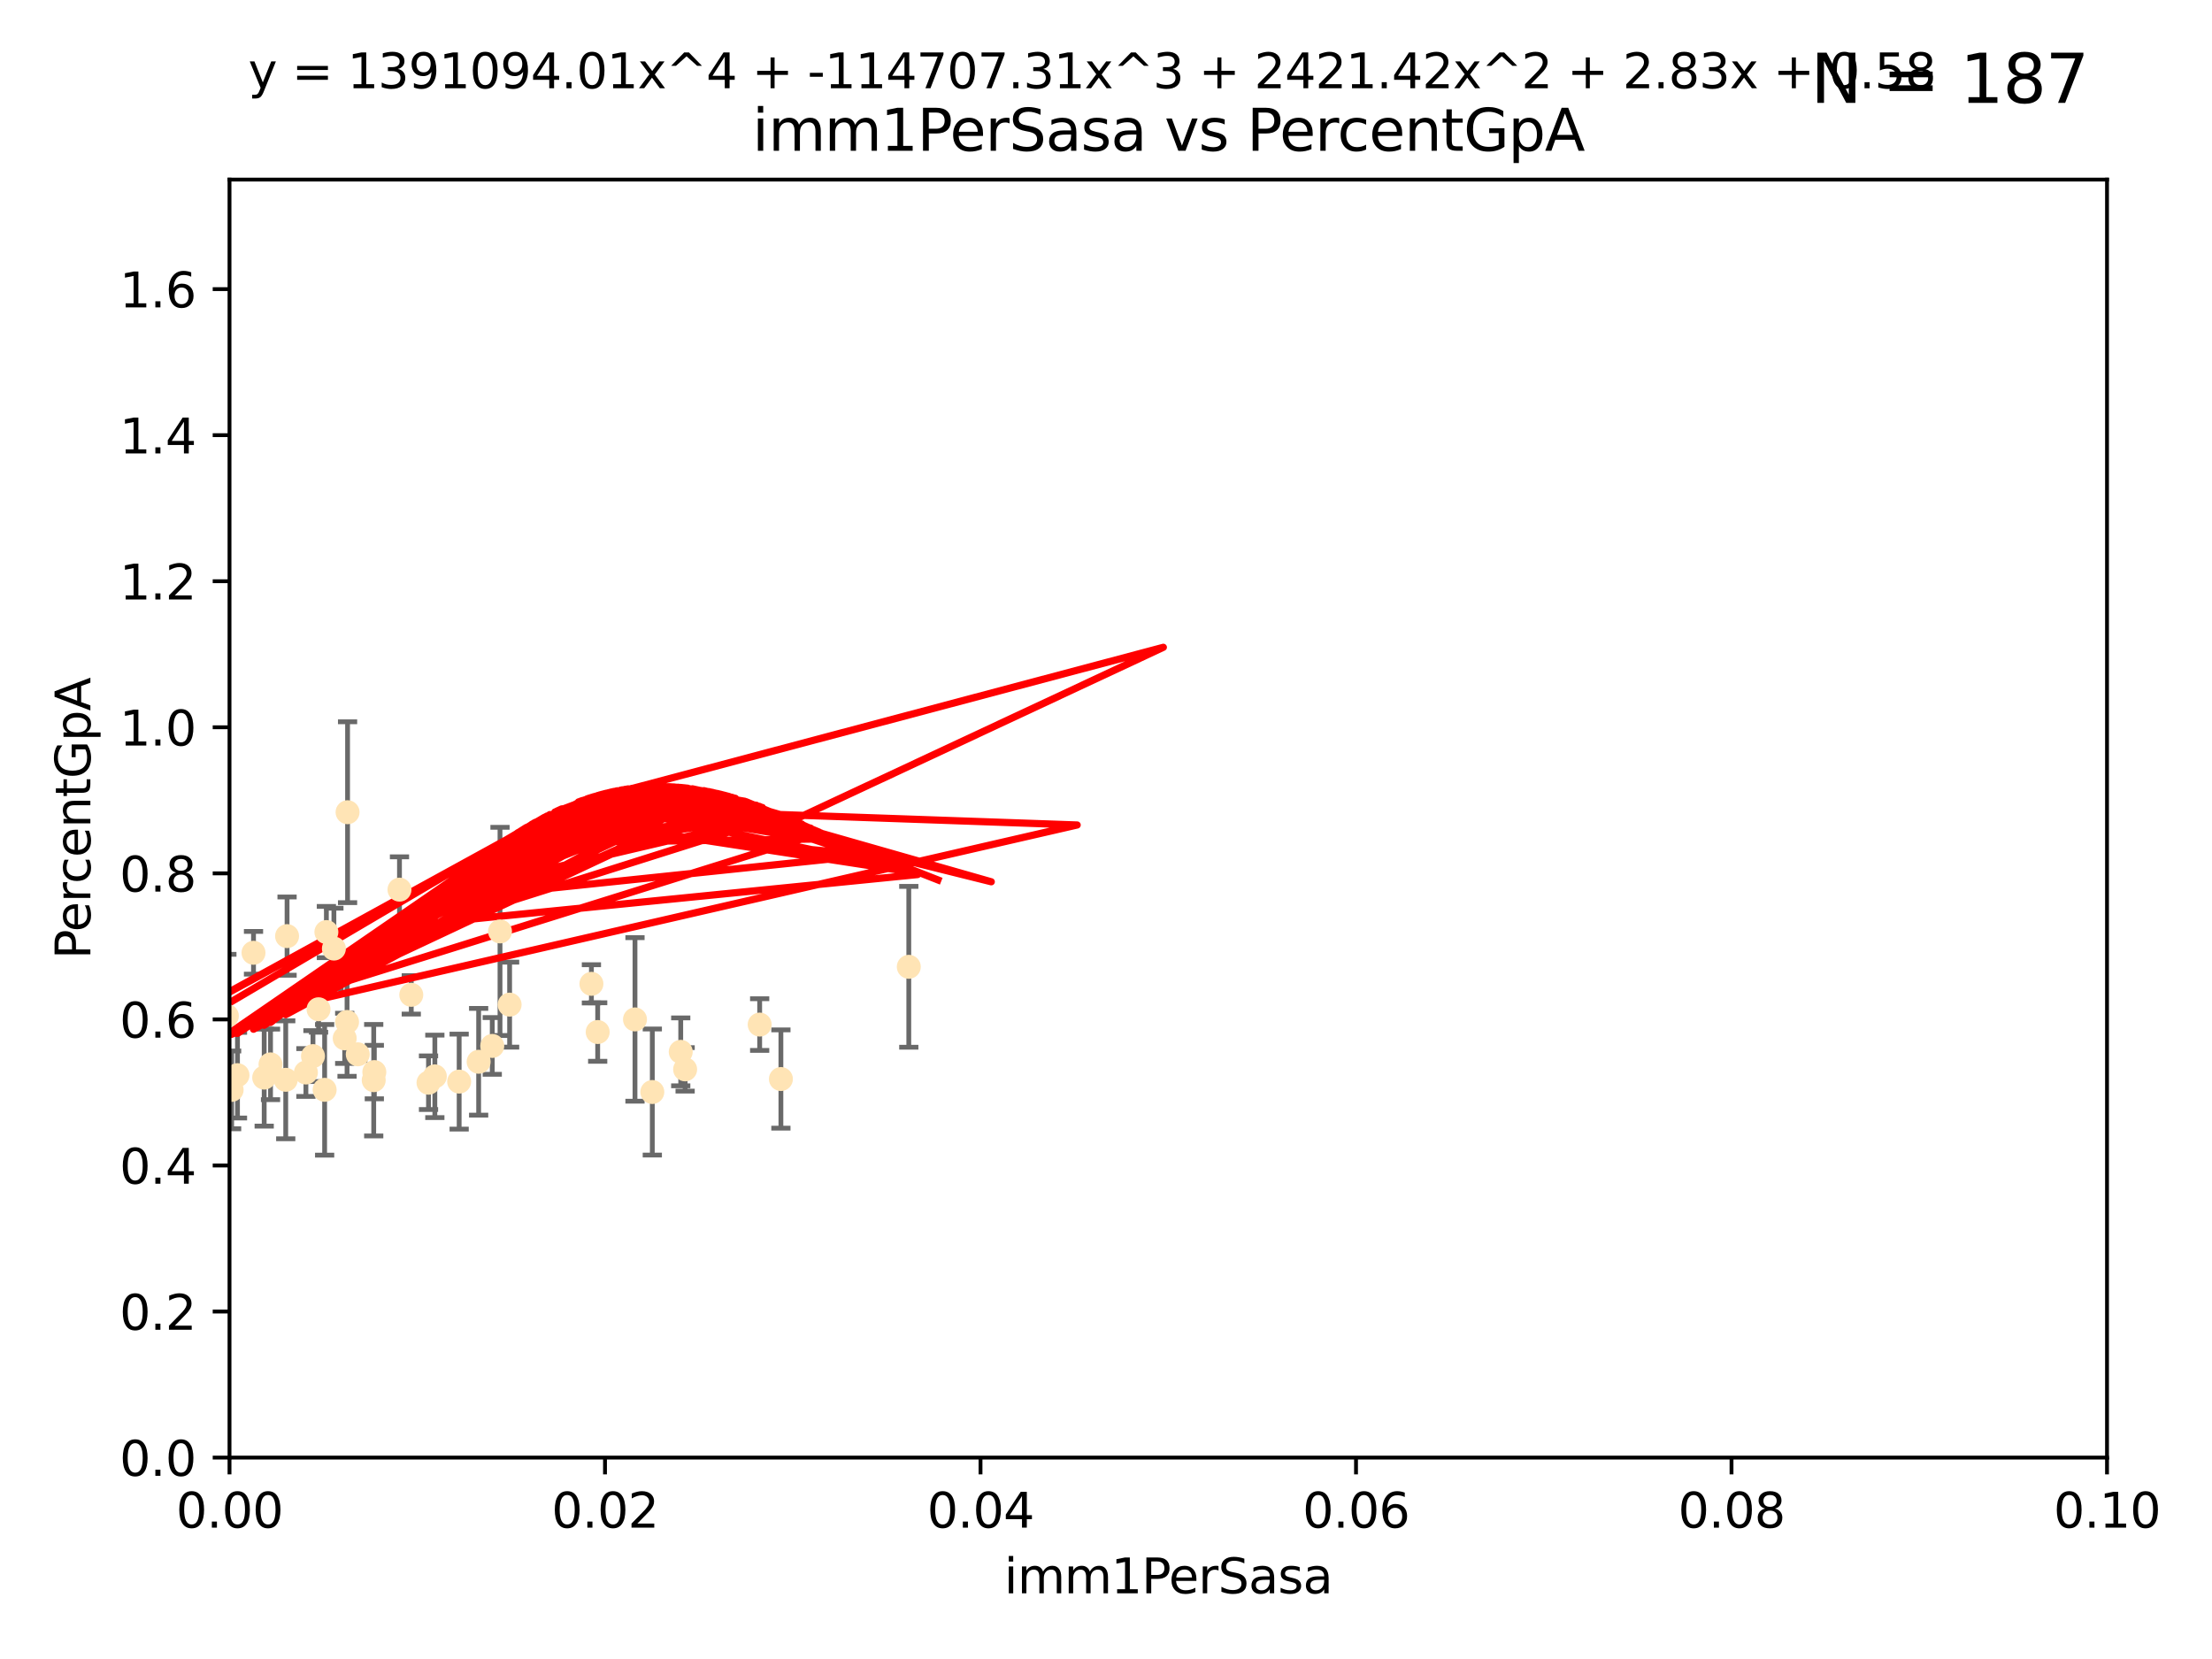 <?xml version="1.0" encoding="utf-8" standalone="no"?>
<!DOCTYPE svg PUBLIC "-//W3C//DTD SVG 1.1//EN"
  "http://www.w3.org/Graphics/SVG/1.1/DTD/svg11.dtd">
<svg xmlns:xlink="http://www.w3.org/1999/xlink" width="460.8pt" height="345.6pt" viewBox="0 0 460.8 345.6" xmlns="http://www.w3.org/2000/svg" version="1.1">
 <defs>
  <style type="text/css">*{stroke-linejoin: round; stroke-linecap: butt}</style>
 </defs>
 <g id="figure_1">
  <g id="patch_1">
   <path d="M 0 345.6 
L 460.8 345.6 
L 460.8 0 
L 0 0 
z
" style="fill: #ffffff"/>
  </g>
  <g id="axes_1">
   <g id="patch_2">
    <path d="M 47.81 303.64 
L 438.93 303.64 
L 438.93 37.411 
L 47.81 37.411 
z
" style="fill: #ffffff"/>
   </g>
   <g id="PathCollection_1">
    <defs>
     <path id="ma8b25205da" d="M 0 1.118 
C 0.297 1.118 0.581 1 0.791 0.791 
C 1 0.581 1.118 0.297 1.118 0 
C 1.118 -0.297 1 -0.581 0.791 -0.791 
C 0.581 -1 0.297 -1.118 0 -1.118 
C -0.297 -1.118 -0.581 -1 -0.791 -0.791 
C -1 -0.581 -1.118 -0.297 -1.118 0 
C -1.118 0.297 -1 0.581 -0.791 0.791 
C -0.581 1 -0.297 1.118 0 1.118 
z
" style="stroke: #ffe4b5"/>
    </defs>
    <g clip-path="url(#pf9370dc6cd)">
     <use xlink:href="#ma8b25205da" x="56.355" y="221.731" style="fill: #ffe4b5; stroke: #ffe4b5"/>
     <use xlink:href="#ma8b25205da" x="38.655" y="186.224" style="fill: #ffe4b5; stroke: #ffe4b5"/>
     <use xlink:href="#ma8b25205da" x="49.472" y="223.977" style="fill: #ffe4b5; stroke: #ffe4b5"/>
     <use xlink:href="#ma8b25205da" x="59.801" y="195.01" style="fill: #ffe4b5; stroke: #ffe4b5"/>
     <use xlink:href="#ma8b25205da" x="36.099" y="219.455" style="fill: #ffe4b5; stroke: #ffe4b5"/>
     <use xlink:href="#ma8b25205da" x="67.993" y="194.165" style="fill: #ffe4b5; stroke: #ffe4b5"/>
     <use xlink:href="#ma8b25205da" x="55.037" y="224.484" style="fill: #ffe4b5; stroke: #ffe4b5"/>
     <use xlink:href="#ma8b25205da" x="77.979" y="223.332" style="fill: #ffe4b5; stroke: #ffe4b5"/>
     <use xlink:href="#ma8b25205da" x="66.359" y="210.247" style="fill: #ffe4b5; stroke: #ffe4b5"/>
     <use xlink:href="#ma8b25205da" x="47.261" y="211.634" style="fill: #ffe4b5; stroke: #ffe4b5"/>
     <use xlink:href="#ma8b25205da" x="74.528" y="219.631" style="fill: #ffe4b5; stroke: #ffe4b5"/>
     <use xlink:href="#ma8b25205da" x="52.811" y="198.481" style="fill: #ffe4b5; stroke: #ffe4b5"/>
     <use xlink:href="#ma8b25205da" x="85.676" y="207.243" style="fill: #ffe4b5; stroke: #ffe4b5"/>
     <use xlink:href="#ma8b25205da" x="123.202" y="204.951" style="fill: #ffe4b5; stroke: #ffe4b5"/>
     <use xlink:href="#ma8b25205da" x="71.807" y="216.303" style="fill: #ffe4b5; stroke: #ffe4b5"/>
     <use xlink:href="#ma8b25205da" x="67.627" y="227.029" style="fill: #ffe4b5; stroke: #ffe4b5"/>
     <use xlink:href="#ma8b25205da" x="72.297" y="212.895" style="fill: #ffe4b5; stroke: #ffe4b5"/>
     <use xlink:href="#ma8b25205da" x="77.852" y="225.021" style="fill: #ffe4b5; stroke: #ffe4b5"/>
     <use xlink:href="#ma8b25205da" x="69.557" y="197.606" style="fill: #ffe4b5; stroke: #ffe4b5"/>
     <use xlink:href="#ma8b25205da" x="48.251" y="227.043" style="fill: #ffe4b5; stroke: #ffe4b5"/>
     <use xlink:href="#ma8b25205da" x="65.196" y="220.004" style="fill: #ffe4b5; stroke: #ffe4b5"/>
     <use xlink:href="#ma8b25205da" x="102.546" y="217.887" style="fill: #ffe4b5; stroke: #ffe4b5"/>
     <use xlink:href="#ma8b25205da" x="104.161" y="194.031" style="fill: #ffe4b5; stroke: #ffe4b5"/>
     <use xlink:href="#ma8b25205da" x="59.523" y="224.942" style="fill: #ffe4b5; stroke: #ffe4b5"/>
     <use xlink:href="#ma8b25205da" x="90.586" y="224.228" style="fill: #ffe4b5; stroke: #ffe4b5"/>
     <use xlink:href="#ma8b25205da" x="95.651" y="225.318" style="fill: #ffe4b5; stroke: #ffe4b5"/>
     <use xlink:href="#ma8b25205da" x="63.727" y="223.422" style="fill: #ffe4b5; stroke: #ffe4b5"/>
     <use xlink:href="#ma8b25205da" x="99.71" y="221.185" style="fill: #ffe4b5; stroke: #ffe4b5"/>
     <use xlink:href="#ma8b25205da" x="124.509" y="214.989" style="fill: #ffe4b5; stroke: #ffe4b5"/>
     <use xlink:href="#ma8b25205da" x="83.22" y="185.331" style="fill: #ffe4b5; stroke: #ffe4b5"/>
     <use xlink:href="#ma8b25205da" x="158.254" y="213.437" style="fill: #ffe4b5; stroke: #ffe4b5"/>
     <use xlink:href="#ma8b25205da" x="72.405" y="169.199" style="fill: #ffe4b5; stroke: #ffe4b5"/>
     <use xlink:href="#ma8b25205da" x="89.266" y="225.548" style="fill: #ffe4b5; stroke: #ffe4b5"/>
     <use xlink:href="#ma8b25205da" x="106.163" y="209.282" style="fill: #ffe4b5; stroke: #ffe4b5"/>
     <use xlink:href="#ma8b25205da" x="189.318" y="201.405" style="fill: #ffe4b5; stroke: #ffe4b5"/>
     <use xlink:href="#ma8b25205da" x="141.81" y="219.116" style="fill: #ffe4b5; stroke: #ffe4b5"/>
     <use xlink:href="#ma8b25205da" x="135.888" y="227.487" style="fill: #ffe4b5; stroke: #ffe4b5"/>
     <use xlink:href="#ma8b25205da" x="142.725" y="222.767" style="fill: #ffe4b5; stroke: #ffe4b5"/>
     <use xlink:href="#ma8b25205da" x="132.28" y="212.364" style="fill: #ffe4b5; stroke: #ffe4b5"/>
     <use xlink:href="#ma8b25205da" x="162.677" y="224.781" style="fill: #ffe4b5; stroke: #ffe4b5"/>
    </g>
   </g>
   <g id="matplotlib.axis_1">
    <g id="xtick_1">
     <g id="line2d_1">
      <defs>
       <path id="m6c5d435e6c" d="M 0 0 
L 0 3.5 
" style="stroke: #000000; stroke-width: 0.8"/>
      </defs>
      <g>
       <use xlink:href="#m6c5d435e6c" x="47.81" y="303.64" style="stroke: #000000; stroke-width: 0.8"/>
      </g>
     </g>
     <g id="text_1">
      <!-- 0.00 -->
      <g transform="translate(36.677 318.238)scale(0.1 -0.1)">
       <defs>
        <path id="DejaVuSans-30" d="M 2034 4250 
Q 1547 4250 1301 3770 
Q 1056 3291 1056 2328 
Q 1056 1369 1301 889 
Q 1547 409 2034 409 
Q 2525 409 2770 889 
Q 3016 1369 3016 2328 
Q 3016 3291 2770 3770 
Q 2525 4250 2034 4250 
z
M 2034 4750 
Q 2819 4750 3233 4129 
Q 3647 3509 3647 2328 
Q 3647 1150 3233 529 
Q 2819 -91 2034 -91 
Q 1250 -91 836 529 
Q 422 1150 422 2328 
Q 422 3509 836 4129 
Q 1250 4750 2034 4750 
z
" transform="scale(0.016)"/>
        <path id="DejaVuSans-2e" d="M 684 794 
L 1344 794 
L 1344 0 
L 684 0 
L 684 794 
z
" transform="scale(0.016)"/>
       </defs>
       <use xlink:href="#DejaVuSans-30"/>
       <use xlink:href="#DejaVuSans-2e" x="63.623"/>
       <use xlink:href="#DejaVuSans-30" x="95.41"/>
       <use xlink:href="#DejaVuSans-30" x="159.033"/>
      </g>
     </g>
    </g>
    <g id="xtick_2">
     <g id="line2d_2">
      <g>
       <use xlink:href="#m6c5d435e6c" x="126.034" y="303.64" style="stroke: #000000; stroke-width: 0.8"/>
      </g>
     </g>
     <g id="text_2">
      <!-- 0.02 -->
      <g transform="translate(114.901 318.238)scale(0.1 -0.1)">
       <defs>
        <path id="DejaVuSans-32" d="M 1228 531 
L 3431 531 
L 3431 0 
L 469 0 
L 469 531 
Q 828 903 1448 1529 
Q 2069 2156 2228 2338 
Q 2531 2678 2651 2914 
Q 2772 3150 2772 3378 
Q 2772 3750 2511 3984 
Q 2250 4219 1831 4219 
Q 1534 4219 1204 4116 
Q 875 4013 500 3803 
L 500 4441 
Q 881 4594 1212 4672 
Q 1544 4750 1819 4750 
Q 2544 4750 2975 4387 
Q 3406 4025 3406 3419 
Q 3406 3131 3298 2873 
Q 3191 2616 2906 2266 
Q 2828 2175 2409 1742 
Q 1991 1309 1228 531 
z
" transform="scale(0.016)"/>
       </defs>
       <use xlink:href="#DejaVuSans-30"/>
       <use xlink:href="#DejaVuSans-2e" x="63.623"/>
       <use xlink:href="#DejaVuSans-30" x="95.41"/>
       <use xlink:href="#DejaVuSans-32" x="159.033"/>
      </g>
     </g>
    </g>
    <g id="xtick_3">
     <g id="line2d_3">
      <g>
       <use xlink:href="#m6c5d435e6c" x="204.258" y="303.64" style="stroke: #000000; stroke-width: 0.8"/>
      </g>
     </g>
     <g id="text_3">
      <!-- 0.04 -->
      <g transform="translate(193.125 318.238)scale(0.1 -0.1)">
       <defs>
        <path id="DejaVuSans-34" d="M 2419 4116 
L 825 1625 
L 2419 1625 
L 2419 4116 
z
M 2253 4666 
L 3047 4666 
L 3047 1625 
L 3713 1625 
L 3713 1100 
L 3047 1100 
L 3047 0 
L 2419 0 
L 2419 1100 
L 313 1100 
L 313 1709 
L 2253 4666 
z
" transform="scale(0.016)"/>
       </defs>
       <use xlink:href="#DejaVuSans-30"/>
       <use xlink:href="#DejaVuSans-2e" x="63.623"/>
       <use xlink:href="#DejaVuSans-30" x="95.41"/>
       <use xlink:href="#DejaVuSans-34" x="159.033"/>
      </g>
     </g>
    </g>
    <g id="xtick_4">
     <g id="line2d_4">
      <g>
       <use xlink:href="#m6c5d435e6c" x="282.482" y="303.64" style="stroke: #000000; stroke-width: 0.8"/>
      </g>
     </g>
     <g id="text_4">
      <!-- 0.06 -->
      <g transform="translate(271.349 318.238)scale(0.1 -0.1)">
       <defs>
        <path id="DejaVuSans-36" d="M 2113 2584 
Q 1688 2584 1439 2293 
Q 1191 2003 1191 1497 
Q 1191 994 1439 701 
Q 1688 409 2113 409 
Q 2538 409 2786 701 
Q 3034 994 3034 1497 
Q 3034 2003 2786 2293 
Q 2538 2584 2113 2584 
z
M 3366 4563 
L 3366 3988 
Q 3128 4100 2886 4159 
Q 2644 4219 2406 4219 
Q 1781 4219 1451 3797 
Q 1122 3375 1075 2522 
Q 1259 2794 1537 2939 
Q 1816 3084 2150 3084 
Q 2853 3084 3261 2657 
Q 3669 2231 3669 1497 
Q 3669 778 3244 343 
Q 2819 -91 2113 -91 
Q 1303 -91 875 529 
Q 447 1150 447 2328 
Q 447 3434 972 4092 
Q 1497 4750 2381 4750 
Q 2619 4750 2861 4703 
Q 3103 4656 3366 4563 
z
" transform="scale(0.016)"/>
       </defs>
       <use xlink:href="#DejaVuSans-30"/>
       <use xlink:href="#DejaVuSans-2e" x="63.623"/>
       <use xlink:href="#DejaVuSans-30" x="95.41"/>
       <use xlink:href="#DejaVuSans-36" x="159.033"/>
      </g>
     </g>
    </g>
    <g id="xtick_5">
     <g id="line2d_5">
      <g>
       <use xlink:href="#m6c5d435e6c" x="360.706" y="303.64" style="stroke: #000000; stroke-width: 0.8"/>
      </g>
     </g>
     <g id="text_5">
      <!-- 0.08 -->
      <g transform="translate(349.573 318.238)scale(0.1 -0.1)">
       <defs>
        <path id="DejaVuSans-38" d="M 2034 2216 
Q 1584 2216 1326 1975 
Q 1069 1734 1069 1313 
Q 1069 891 1326 650 
Q 1584 409 2034 409 
Q 2484 409 2743 651 
Q 3003 894 3003 1313 
Q 3003 1734 2745 1975 
Q 2488 2216 2034 2216 
z
M 1403 2484 
Q 997 2584 770 2862 
Q 544 3141 544 3541 
Q 544 4100 942 4425 
Q 1341 4750 2034 4750 
Q 2731 4750 3128 4425 
Q 3525 4100 3525 3541 
Q 3525 3141 3298 2862 
Q 3072 2584 2669 2484 
Q 3125 2378 3379 2068 
Q 3634 1759 3634 1313 
Q 3634 634 3220 271 
Q 2806 -91 2034 -91 
Q 1263 -91 848 271 
Q 434 634 434 1313 
Q 434 1759 690 2068 
Q 947 2378 1403 2484 
z
M 1172 3481 
Q 1172 3119 1398 2916 
Q 1625 2713 2034 2713 
Q 2441 2713 2670 2916 
Q 2900 3119 2900 3481 
Q 2900 3844 2670 4047 
Q 2441 4250 2034 4250 
Q 1625 4250 1398 4047 
Q 1172 3844 1172 3481 
z
" transform="scale(0.016)"/>
       </defs>
       <use xlink:href="#DejaVuSans-30"/>
       <use xlink:href="#DejaVuSans-2e" x="63.623"/>
       <use xlink:href="#DejaVuSans-30" x="95.41"/>
       <use xlink:href="#DejaVuSans-38" x="159.033"/>
      </g>
     </g>
    </g>
    <g id="xtick_6">
     <g id="line2d_6">
      <g>
       <use xlink:href="#m6c5d435e6c" x="438.93" y="303.64" style="stroke: #000000; stroke-width: 0.8"/>
      </g>
     </g>
     <g id="text_6">
      <!-- 0.10 -->
      <g transform="translate(427.797 318.238)scale(0.1 -0.1)">
       <defs>
        <path id="DejaVuSans-31" d="M 794 531 
L 1825 531 
L 1825 4091 
L 703 3866 
L 703 4441 
L 1819 4666 
L 2450 4666 
L 2450 531 
L 3481 531 
L 3481 0 
L 794 0 
L 794 531 
z
" transform="scale(0.016)"/>
       </defs>
       <use xlink:href="#DejaVuSans-30"/>
       <use xlink:href="#DejaVuSans-2e" x="63.623"/>
       <use xlink:href="#DejaVuSans-31" x="95.41"/>
       <use xlink:href="#DejaVuSans-30" x="159.033"/>
      </g>
     </g>
    </g>
    <g id="text_7">
     <!-- imm1PerSasa -->
     <g transform="translate(209.186 331.917)scale(0.1 -0.1)">
      <defs>
       <path id="DejaVuSans-69" d="M 603 3500 
L 1178 3500 
L 1178 0 
L 603 0 
L 603 3500 
z
M 603 4863 
L 1178 4863 
L 1178 4134 
L 603 4134 
L 603 4863 
z
" transform="scale(0.016)"/>
       <path id="DejaVuSans-6d" d="M 3328 2828 
Q 3544 3216 3844 3400 
Q 4144 3584 4550 3584 
Q 5097 3584 5394 3201 
Q 5691 2819 5691 2113 
L 5691 0 
L 5113 0 
L 5113 2094 
Q 5113 2597 4934 2840 
Q 4756 3084 4391 3084 
Q 3944 3084 3684 2787 
Q 3425 2491 3425 1978 
L 3425 0 
L 2847 0 
L 2847 2094 
Q 2847 2600 2669 2842 
Q 2491 3084 2119 3084 
Q 1678 3084 1418 2786 
Q 1159 2488 1159 1978 
L 1159 0 
L 581 0 
L 581 3500 
L 1159 3500 
L 1159 2956 
Q 1356 3278 1631 3431 
Q 1906 3584 2284 3584 
Q 2666 3584 2933 3390 
Q 3200 3197 3328 2828 
z
" transform="scale(0.016)"/>
       <path id="DejaVuSans-50" d="M 1259 4147 
L 1259 2394 
L 2053 2394 
Q 2494 2394 2734 2622 
Q 2975 2850 2975 3272 
Q 2975 3691 2734 3919 
Q 2494 4147 2053 4147 
L 1259 4147 
z
M 628 4666 
L 2053 4666 
Q 2838 4666 3239 4311 
Q 3641 3956 3641 3272 
Q 3641 2581 3239 2228 
Q 2838 1875 2053 1875 
L 1259 1875 
L 1259 0 
L 628 0 
L 628 4666 
z
" transform="scale(0.016)"/>
       <path id="DejaVuSans-65" d="M 3597 1894 
L 3597 1613 
L 953 1613 
Q 991 1019 1311 708 
Q 1631 397 2203 397 
Q 2534 397 2845 478 
Q 3156 559 3463 722 
L 3463 178 
Q 3153 47 2828 -22 
Q 2503 -91 2169 -91 
Q 1331 -91 842 396 
Q 353 884 353 1716 
Q 353 2575 817 3079 
Q 1281 3584 2069 3584 
Q 2775 3584 3186 3129 
Q 3597 2675 3597 1894 
z
M 3022 2063 
Q 3016 2534 2758 2815 
Q 2500 3097 2075 3097 
Q 1594 3097 1305 2825 
Q 1016 2553 972 2059 
L 3022 2063 
z
" transform="scale(0.016)"/>
       <path id="DejaVuSans-72" d="M 2631 2963 
Q 2534 3019 2420 3045 
Q 2306 3072 2169 3072 
Q 1681 3072 1420 2755 
Q 1159 2438 1159 1844 
L 1159 0 
L 581 0 
L 581 3500 
L 1159 3500 
L 1159 2956 
Q 1341 3275 1631 3429 
Q 1922 3584 2338 3584 
Q 2397 3584 2469 3576 
Q 2541 3569 2628 3553 
L 2631 2963 
z
" transform="scale(0.016)"/>
       <path id="DejaVuSans-53" d="M 3425 4513 
L 3425 3897 
Q 3066 4069 2747 4153 
Q 2428 4238 2131 4238 
Q 1616 4238 1336 4038 
Q 1056 3838 1056 3469 
Q 1056 3159 1242 3001 
Q 1428 2844 1947 2747 
L 2328 2669 
Q 3034 2534 3370 2195 
Q 3706 1856 3706 1288 
Q 3706 609 3251 259 
Q 2797 -91 1919 -91 
Q 1588 -91 1214 -16 
Q 841 59 441 206 
L 441 856 
Q 825 641 1194 531 
Q 1563 422 1919 422 
Q 2459 422 2753 634 
Q 3047 847 3047 1241 
Q 3047 1584 2836 1778 
Q 2625 1972 2144 2069 
L 1759 2144 
Q 1053 2284 737 2584 
Q 422 2884 422 3419 
Q 422 4038 858 4394 
Q 1294 4750 2059 4750 
Q 2388 4750 2728 4690 
Q 3069 4631 3425 4513 
z
" transform="scale(0.016)"/>
       <path id="DejaVuSans-61" d="M 2194 1759 
Q 1497 1759 1228 1600 
Q 959 1441 959 1056 
Q 959 750 1161 570 
Q 1363 391 1709 391 
Q 2188 391 2477 730 
Q 2766 1069 2766 1631 
L 2766 1759 
L 2194 1759 
z
M 3341 1997 
L 3341 0 
L 2766 0 
L 2766 531 
Q 2569 213 2275 61 
Q 1981 -91 1556 -91 
Q 1019 -91 701 211 
Q 384 513 384 1019 
Q 384 1609 779 1909 
Q 1175 2209 1959 2209 
L 2766 2209 
L 2766 2266 
Q 2766 2663 2505 2880 
Q 2244 3097 1772 3097 
Q 1472 3097 1187 3025 
Q 903 2953 641 2809 
L 641 3341 
Q 956 3463 1253 3523 
Q 1550 3584 1831 3584 
Q 2591 3584 2966 3190 
Q 3341 2797 3341 1997 
z
" transform="scale(0.016)"/>
       <path id="DejaVuSans-73" d="M 2834 3397 
L 2834 2853 
Q 2591 2978 2328 3040 
Q 2066 3103 1784 3103 
Q 1356 3103 1142 2972 
Q 928 2841 928 2578 
Q 928 2378 1081 2264 
Q 1234 2150 1697 2047 
L 1894 2003 
Q 2506 1872 2764 1633 
Q 3022 1394 3022 966 
Q 3022 478 2636 193 
Q 2250 -91 1575 -91 
Q 1294 -91 989 -36 
Q 684 19 347 128 
L 347 722 
Q 666 556 975 473 
Q 1284 391 1588 391 
Q 1994 391 2212 530 
Q 2431 669 2431 922 
Q 2431 1156 2273 1281 
Q 2116 1406 1581 1522 
L 1381 1569 
Q 847 1681 609 1914 
Q 372 2147 372 2553 
Q 372 3047 722 3315 
Q 1072 3584 1716 3584 
Q 2034 3584 2315 3537 
Q 2597 3491 2834 3397 
z
" transform="scale(0.016)"/>
      </defs>
      <use xlink:href="#DejaVuSans-69"/>
      <use xlink:href="#DejaVuSans-6d" x="27.783"/>
      <use xlink:href="#DejaVuSans-6d" x="125.195"/>
      <use xlink:href="#DejaVuSans-31" x="222.607"/>
      <use xlink:href="#DejaVuSans-50" x="286.23"/>
      <use xlink:href="#DejaVuSans-65" x="342.908"/>
      <use xlink:href="#DejaVuSans-72" x="404.432"/>
      <use xlink:href="#DejaVuSans-53" x="445.545"/>
      <use xlink:href="#DejaVuSans-61" x="509.021"/>
      <use xlink:href="#DejaVuSans-73" x="570.301"/>
      <use xlink:href="#DejaVuSans-61" x="622.4"/>
     </g>
    </g>
   </g>
   <g id="matplotlib.axis_2">
    <g id="ytick_1">
     <g id="line2d_7">
      <defs>
       <path id="m75a8f32d02" d="M 0 0 
L -3.5 0 
" style="stroke: #000000; stroke-width: 0.8"/>
      </defs>
      <g>
       <use xlink:href="#m75a8f32d02" x="47.81" y="303.64" style="stroke: #000000; stroke-width: 0.8"/>
      </g>
     </g>
     <g id="text_8">
      <!-- 0.0 -->
      <g transform="translate(24.907 307.439)scale(0.1 -0.1)">
       <use xlink:href="#DejaVuSans-30"/>
       <use xlink:href="#DejaVuSans-2e" x="63.623"/>
       <use xlink:href="#DejaVuSans-30" x="95.41"/>
      </g>
     </g>
    </g>
    <g id="ytick_2">
     <g id="line2d_8">
      <g>
       <use xlink:href="#m75a8f32d02" x="47.81" y="273.214" style="stroke: #000000; stroke-width: 0.8"/>
      </g>
     </g>
     <g id="text_9">
      <!-- 0.2 -->
      <g transform="translate(24.907 277.013)scale(0.1 -0.1)">
       <use xlink:href="#DejaVuSans-30"/>
       <use xlink:href="#DejaVuSans-2e" x="63.623"/>
       <use xlink:href="#DejaVuSans-32" x="95.41"/>
      </g>
     </g>
    </g>
    <g id="ytick_3">
     <g id="line2d_9">
      <g>
       <use xlink:href="#m75a8f32d02" x="47.81" y="242.788" style="stroke: #000000; stroke-width: 0.8"/>
      </g>
     </g>
     <g id="text_10">
      <!-- 0.4 -->
      <g transform="translate(24.907 246.587)scale(0.1 -0.1)">
       <use xlink:href="#DejaVuSans-30"/>
       <use xlink:href="#DejaVuSans-2e" x="63.623"/>
       <use xlink:href="#DejaVuSans-34" x="95.41"/>
      </g>
     </g>
    </g>
    <g id="ytick_4">
     <g id="line2d_10">
      <g>
       <use xlink:href="#m75a8f32d02" x="47.81" y="212.362" style="stroke: #000000; stroke-width: 0.8"/>
      </g>
     </g>
     <g id="text_11">
      <!-- 0.6 -->
      <g transform="translate(24.907 216.161)scale(0.1 -0.1)">
       <use xlink:href="#DejaVuSans-30"/>
       <use xlink:href="#DejaVuSans-2e" x="63.623"/>
       <use xlink:href="#DejaVuSans-36" x="95.41"/>
      </g>
     </g>
    </g>
    <g id="ytick_5">
     <g id="line2d_11">
      <g>
       <use xlink:href="#m75a8f32d02" x="47.81" y="181.935" style="stroke: #000000; stroke-width: 0.8"/>
      </g>
     </g>
     <g id="text_12">
      <!-- 0.8 -->
      <g transform="translate(24.907 185.735)scale(0.1 -0.1)">
       <use xlink:href="#DejaVuSans-30"/>
       <use xlink:href="#DejaVuSans-2e" x="63.623"/>
       <use xlink:href="#DejaVuSans-38" x="95.41"/>
      </g>
     </g>
    </g>
    <g id="ytick_6">
     <g id="line2d_12">
      <g>
       <use xlink:href="#m75a8f32d02" x="47.81" y="151.509" style="stroke: #000000; stroke-width: 0.8"/>
      </g>
     </g>
     <g id="text_13">
      <!-- 1.0 -->
      <g transform="translate(24.907 155.308)scale(0.1 -0.1)">
       <use xlink:href="#DejaVuSans-31"/>
       <use xlink:href="#DejaVuSans-2e" x="63.623"/>
       <use xlink:href="#DejaVuSans-30" x="95.41"/>
      </g>
     </g>
    </g>
    <g id="ytick_7">
     <g id="line2d_13">
      <g>
       <use xlink:href="#m75a8f32d02" x="47.81" y="121.083" style="stroke: #000000; stroke-width: 0.8"/>
      </g>
     </g>
     <g id="text_14">
      <!-- 1.2 -->
      <g transform="translate(24.907 124.882)scale(0.1 -0.1)">
       <use xlink:href="#DejaVuSans-31"/>
       <use xlink:href="#DejaVuSans-2e" x="63.623"/>
       <use xlink:href="#DejaVuSans-32" x="95.41"/>
      </g>
     </g>
    </g>
    <g id="ytick_8">
     <g id="line2d_14">
      <g>
       <use xlink:href="#m75a8f32d02" x="47.81" y="90.657" style="stroke: #000000; stroke-width: 0.8"/>
      </g>
     </g>
     <g id="text_15">
      <!-- 1.4 -->
      <g transform="translate(24.907 94.456)scale(0.1 -0.1)">
       <use xlink:href="#DejaVuSans-31"/>
       <use xlink:href="#DejaVuSans-2e" x="63.623"/>
       <use xlink:href="#DejaVuSans-34" x="95.41"/>
      </g>
     </g>
    </g>
    <g id="ytick_9">
     <g id="line2d_15">
      <g>
       <use xlink:href="#m75a8f32d02" x="47.81" y="60.231" style="stroke: #000000; stroke-width: 0.8"/>
      </g>
     </g>
     <g id="text_16">
      <!-- 1.6 -->
      <g transform="translate(24.907 64.03)scale(0.1 -0.1)">
       <use xlink:href="#DejaVuSans-31"/>
       <use xlink:href="#DejaVuSans-2e" x="63.623"/>
       <use xlink:href="#DejaVuSans-36" x="95.41"/>
      </g>
     </g>
    </g>
    <g id="text_17">
     <!-- PercentGpA -->
     <g transform="translate(18.827 199.802)rotate(-90)scale(0.1 -0.1)">
      <defs>
       <path id="DejaVuSans-63" d="M 3122 3366 
L 3122 2828 
Q 2878 2963 2633 3030 
Q 2388 3097 2138 3097 
Q 1578 3097 1268 2742 
Q 959 2388 959 1747 
Q 959 1106 1268 751 
Q 1578 397 2138 397 
Q 2388 397 2633 464 
Q 2878 531 3122 666 
L 3122 134 
Q 2881 22 2623 -34 
Q 2366 -91 2075 -91 
Q 1284 -91 818 406 
Q 353 903 353 1747 
Q 353 2603 823 3093 
Q 1294 3584 2113 3584 
Q 2378 3584 2631 3529 
Q 2884 3475 3122 3366 
z
" transform="scale(0.016)"/>
       <path id="DejaVuSans-6e" d="M 3513 2113 
L 3513 0 
L 2938 0 
L 2938 2094 
Q 2938 2591 2744 2837 
Q 2550 3084 2163 3084 
Q 1697 3084 1428 2787 
Q 1159 2491 1159 1978 
L 1159 0 
L 581 0 
L 581 3500 
L 1159 3500 
L 1159 2956 
Q 1366 3272 1645 3428 
Q 1925 3584 2291 3584 
Q 2894 3584 3203 3211 
Q 3513 2838 3513 2113 
z
" transform="scale(0.016)"/>
       <path id="DejaVuSans-74" d="M 1172 4494 
L 1172 3500 
L 2356 3500 
L 2356 3053 
L 1172 3053 
L 1172 1153 
Q 1172 725 1289 603 
Q 1406 481 1766 481 
L 2356 481 
L 2356 0 
L 1766 0 
Q 1100 0 847 248 
Q 594 497 594 1153 
L 594 3053 
L 172 3053 
L 172 3500 
L 594 3500 
L 594 4494 
L 1172 4494 
z
" transform="scale(0.016)"/>
       <path id="DejaVuSans-47" d="M 3809 666 
L 3809 1919 
L 2778 1919 
L 2778 2438 
L 4434 2438 
L 4434 434 
Q 4069 175 3628 42 
Q 3188 -91 2688 -91 
Q 1594 -91 976 548 
Q 359 1188 359 2328 
Q 359 3472 976 4111 
Q 1594 4750 2688 4750 
Q 3144 4750 3555 4637 
Q 3966 4525 4313 4306 
L 4313 3634 
Q 3963 3931 3569 4081 
Q 3175 4231 2741 4231 
Q 1884 4231 1454 3753 
Q 1025 3275 1025 2328 
Q 1025 1384 1454 906 
Q 1884 428 2741 428 
Q 3075 428 3337 486 
Q 3600 544 3809 666 
z
" transform="scale(0.016)"/>
       <path id="DejaVuSans-70" d="M 1159 525 
L 1159 -1331 
L 581 -1331 
L 581 3500 
L 1159 3500 
L 1159 2969 
Q 1341 3281 1617 3432 
Q 1894 3584 2278 3584 
Q 2916 3584 3314 3078 
Q 3713 2572 3713 1747 
Q 3713 922 3314 415 
Q 2916 -91 2278 -91 
Q 1894 -91 1617 61 
Q 1341 213 1159 525 
z
M 3116 1747 
Q 3116 2381 2855 2742 
Q 2594 3103 2138 3103 
Q 1681 3103 1420 2742 
Q 1159 2381 1159 1747 
Q 1159 1113 1420 752 
Q 1681 391 2138 391 
Q 2594 391 2855 752 
Q 3116 1113 3116 1747 
z
" transform="scale(0.016)"/>
       <path id="DejaVuSans-41" d="M 2188 4044 
L 1331 1722 
L 3047 1722 
L 2188 4044 
z
M 1831 4666 
L 2547 4666 
L 4325 0 
L 3669 0 
L 3244 1197 
L 1141 1197 
L 716 0 
L 50 0 
L 1831 4666 
z
" transform="scale(0.016)"/>
      </defs>
      <use xlink:href="#DejaVuSans-50"/>
      <use xlink:href="#DejaVuSans-65" x="56.678"/>
      <use xlink:href="#DejaVuSans-72" x="118.201"/>
      <use xlink:href="#DejaVuSans-63" x="157.064"/>
      <use xlink:href="#DejaVuSans-65" x="212.045"/>
      <use xlink:href="#DejaVuSans-6e" x="273.568"/>
      <use xlink:href="#DejaVuSans-74" x="336.947"/>
      <use xlink:href="#DejaVuSans-47" x="376.156"/>
      <use xlink:href="#DejaVuSans-70" x="453.646"/>
      <use xlink:href="#DejaVuSans-41" x="517.123"/>
     </g>
    </g>
   </g>
   <g id="LineCollection_1">
    <path d="M 56.355 229.083 
L 56.355 214.379 
" clip-path="url(#pf9370dc6cd)" style="fill: none; stroke: #696969"/>
    <path d="M 38.655 194.25 
L 38.655 178.199 
" clip-path="url(#pf9370dc6cd)" style="fill: none; stroke: #696969"/>
    <path d="M 49.472 232.904 
L 49.472 215.05 
" clip-path="url(#pf9370dc6cd)" style="fill: none; stroke: #696969"/>
    <path d="M 59.801 203.158 
L 59.801 186.861 
" clip-path="url(#pf9370dc6cd)" style="fill: none; stroke: #696969"/>
    <path d="M 36.099 236.448 
L 36.099 202.461 
" clip-path="url(#pf9370dc6cd)" style="fill: none; stroke: #696969"/>
    <path d="M 67.993 199.505 
L 67.993 188.825 
" clip-path="url(#pf9370dc6cd)" style="fill: none; stroke: #696969"/>
    <path d="M 55.037 234.588 
L 55.037 214.38 
" clip-path="url(#pf9370dc6cd)" style="fill: none; stroke: #696969"/>
    <path d="M 77.979 228.9 
L 77.979 217.765 
" clip-path="url(#pf9370dc6cd)" style="fill: none; stroke: #696969"/>
    <path d="M 66.359 215.032 
L 66.359 205.463 
" clip-path="url(#pf9370dc6cd)" style="fill: none; stroke: #696969"/>
    <path d="M 47.261 224.465 
L 47.261 198.802 
" clip-path="url(#pf9370dc6cd)" style="fill: none; stroke: #696969"/>
    <path d="M 74.528 220.906 
L 74.528 218.356 
" clip-path="url(#pf9370dc6cd)" style="fill: none; stroke: #696969"/>
    <path d="M 52.811 202.928 
L 52.811 194.034 
" clip-path="url(#pf9370dc6cd)" style="fill: none; stroke: #696969"/>
    <path d="M 85.676 211.252 
L 85.676 203.234 
" clip-path="url(#pf9370dc6cd)" style="fill: none; stroke: #696969"/>
    <path d="M 123.202 208.934 
L 123.202 200.969 
" clip-path="url(#pf9370dc6cd)" style="fill: none; stroke: #696969"/>
    <path d="M 71.807 221.528 
L 71.807 211.077 
" clip-path="url(#pf9370dc6cd)" style="fill: none; stroke: #696969"/>
    <path d="M 67.627 240.638 
L 67.627 213.42 
" clip-path="url(#pf9370dc6cd)" style="fill: none; stroke: #696969"/>
    <path d="M 72.297 224.215 
L 72.297 201.574 
" clip-path="url(#pf9370dc6cd)" style="fill: none; stroke: #696969"/>
    <path d="M 77.852 236.633 
L 77.852 213.409 
" clip-path="url(#pf9370dc6cd)" style="fill: none; stroke: #696969"/>
    <path d="M 69.557 206.023 
L 69.557 189.189 
" clip-path="url(#pf9370dc6cd)" style="fill: none; stroke: #696969"/>
    <path d="M 48.251 235.144 
L 48.251 218.942 
" clip-path="url(#pf9370dc6cd)" style="fill: none; stroke: #696969"/>
    <path d="M 65.196 225.307 
L 65.196 214.7 
" clip-path="url(#pf9370dc6cd)" style="fill: none; stroke: #696969"/>
    <path d="M 102.546 223.795 
L 102.546 211.979 
" clip-path="url(#pf9370dc6cd)" style="fill: none; stroke: #696969"/>
    <path d="M 104.161 215.715 
L 104.161 172.348 
" clip-path="url(#pf9370dc6cd)" style="fill: none; stroke: #696969"/>
    <path d="M 59.523 237.227 
L 59.523 212.657 
" clip-path="url(#pf9370dc6cd)" style="fill: none; stroke: #696969"/>
    <path d="M 90.586 232.817 
L 90.586 215.638 
" clip-path="url(#pf9370dc6cd)" style="fill: none; stroke: #696969"/>
    <path d="M 95.651 235.208 
L 95.651 215.429 
" clip-path="url(#pf9370dc6cd)" style="fill: none; stroke: #696969"/>
    <path d="M 63.727 228.4 
L 63.727 218.444 
" clip-path="url(#pf9370dc6cd)" style="fill: none; stroke: #696969"/>
    <path d="M 99.71 232.304 
L 99.71 210.066 
" clip-path="url(#pf9370dc6cd)" style="fill: none; stroke: #696969"/>
    <path d="M 124.509 221.084 
L 124.509 208.894 
" clip-path="url(#pf9370dc6cd)" style="fill: none; stroke: #696969"/>
    <path d="M 83.22 192.169 
L 83.22 178.494 
" clip-path="url(#pf9370dc6cd)" style="fill: none; stroke: #696969"/>
    <path d="M 158.254 218.815 
L 158.254 208.058 
" clip-path="url(#pf9370dc6cd)" style="fill: none; stroke: #696969"/>
    <path d="M 72.405 188.036 
L 72.405 150.363 
" clip-path="url(#pf9370dc6cd)" style="fill: none; stroke: #696969"/>
    <path d="M 89.266 231.135 
L 89.266 219.961 
" clip-path="url(#pf9370dc6cd)" style="fill: none; stroke: #696969"/>
    <path d="M 106.163 218.136 
L 106.163 200.428 
" clip-path="url(#pf9370dc6cd)" style="fill: none; stroke: #696969"/>
    <path d="M 189.318 218.157 
L 189.318 184.653 
" clip-path="url(#pf9370dc6cd)" style="fill: none; stroke: #696969"/>
    <path d="M 141.81 226.187 
L 141.81 212.045 
" clip-path="url(#pf9370dc6cd)" style="fill: none; stroke: #696969"/>
    <path d="M 135.888 240.614 
L 135.888 214.36 
" clip-path="url(#pf9370dc6cd)" style="fill: none; stroke: #696969"/>
    <path d="M 142.725 227.296 
L 142.725 218.238 
" clip-path="url(#pf9370dc6cd)" style="fill: none; stroke: #696969"/>
    <path d="M 132.28 229.396 
L 132.28 195.331 
" clip-path="url(#pf9370dc6cd)" style="fill: none; stroke: #696969"/>
    <path d="M 162.677 235.018 
L 162.677 214.545 
" clip-path="url(#pf9370dc6cd)" style="fill: none; stroke: #696969"/>
   </g>
   <g id="line2d_16">
    <defs>
     <path id="ma3a5093ec7" d="M 2 0 
L -2 -0 
" style="stroke: #696969"/>
    </defs>
    <g clip-path="url(#pf9370dc6cd)">
     <use xlink:href="#ma3a5093ec7" x="56.355" y="229.083" style="fill: #696969; stroke: #696969"/>
     <use xlink:href="#ma3a5093ec7" x="38.655" y="194.25" style="fill: #696969; stroke: #696969"/>
     <use xlink:href="#ma3a5093ec7" x="49.472" y="232.904" style="fill: #696969; stroke: #696969"/>
     <use xlink:href="#ma3a5093ec7" x="59.801" y="203.158" style="fill: #696969; stroke: #696969"/>
     <use xlink:href="#ma3a5093ec7" x="36.099" y="236.448" style="fill: #696969; stroke: #696969"/>
     <use xlink:href="#ma3a5093ec7" x="67.993" y="199.505" style="fill: #696969; stroke: #696969"/>
     <use xlink:href="#ma3a5093ec7" x="55.037" y="234.588" style="fill: #696969; stroke: #696969"/>
     <use xlink:href="#ma3a5093ec7" x="77.979" y="228.9" style="fill: #696969; stroke: #696969"/>
     <use xlink:href="#ma3a5093ec7" x="66.359" y="215.032" style="fill: #696969; stroke: #696969"/>
     <use xlink:href="#ma3a5093ec7" x="47.261" y="224.465" style="fill: #696969; stroke: #696969"/>
     <use xlink:href="#ma3a5093ec7" x="74.528" y="220.906" style="fill: #696969; stroke: #696969"/>
     <use xlink:href="#ma3a5093ec7" x="52.811" y="202.928" style="fill: #696969; stroke: #696969"/>
     <use xlink:href="#ma3a5093ec7" x="85.676" y="211.252" style="fill: #696969; stroke: #696969"/>
     <use xlink:href="#ma3a5093ec7" x="123.202" y="208.934" style="fill: #696969; stroke: #696969"/>
     <use xlink:href="#ma3a5093ec7" x="71.807" y="221.528" style="fill: #696969; stroke: #696969"/>
     <use xlink:href="#ma3a5093ec7" x="67.627" y="240.638" style="fill: #696969; stroke: #696969"/>
     <use xlink:href="#ma3a5093ec7" x="72.297" y="224.215" style="fill: #696969; stroke: #696969"/>
     <use xlink:href="#ma3a5093ec7" x="77.852" y="236.633" style="fill: #696969; stroke: #696969"/>
     <use xlink:href="#ma3a5093ec7" x="69.557" y="206.023" style="fill: #696969; stroke: #696969"/>
     <use xlink:href="#ma3a5093ec7" x="48.251" y="235.144" style="fill: #696969; stroke: #696969"/>
     <use xlink:href="#ma3a5093ec7" x="65.196" y="225.307" style="fill: #696969; stroke: #696969"/>
     <use xlink:href="#ma3a5093ec7" x="102.546" y="223.795" style="fill: #696969; stroke: #696969"/>
     <use xlink:href="#ma3a5093ec7" x="104.161" y="215.715" style="fill: #696969; stroke: #696969"/>
     <use xlink:href="#ma3a5093ec7" x="59.523" y="237.227" style="fill: #696969; stroke: #696969"/>
     <use xlink:href="#ma3a5093ec7" x="90.586" y="232.817" style="fill: #696969; stroke: #696969"/>
     <use xlink:href="#ma3a5093ec7" x="95.651" y="235.208" style="fill: #696969; stroke: #696969"/>
     <use xlink:href="#ma3a5093ec7" x="63.727" y="228.4" style="fill: #696969; stroke: #696969"/>
     <use xlink:href="#ma3a5093ec7" x="99.71" y="232.304" style="fill: #696969; stroke: #696969"/>
     <use xlink:href="#ma3a5093ec7" x="124.509" y="221.084" style="fill: #696969; stroke: #696969"/>
     <use xlink:href="#ma3a5093ec7" x="83.22" y="192.169" style="fill: #696969; stroke: #696969"/>
     <use xlink:href="#ma3a5093ec7" x="158.254" y="218.815" style="fill: #696969; stroke: #696969"/>
     <use xlink:href="#ma3a5093ec7" x="72.405" y="188.036" style="fill: #696969; stroke: #696969"/>
     <use xlink:href="#ma3a5093ec7" x="89.266" y="231.135" style="fill: #696969; stroke: #696969"/>
     <use xlink:href="#ma3a5093ec7" x="106.163" y="218.136" style="fill: #696969; stroke: #696969"/>
     <use xlink:href="#ma3a5093ec7" x="189.318" y="218.157" style="fill: #696969; stroke: #696969"/>
     <use xlink:href="#ma3a5093ec7" x="141.81" y="226.187" style="fill: #696969; stroke: #696969"/>
     <use xlink:href="#ma3a5093ec7" x="135.888" y="240.614" style="fill: #696969; stroke: #696969"/>
     <use xlink:href="#ma3a5093ec7" x="142.725" y="227.296" style="fill: #696969; stroke: #696969"/>
     <use xlink:href="#ma3a5093ec7" x="132.28" y="229.396" style="fill: #696969; stroke: #696969"/>
     <use xlink:href="#ma3a5093ec7" x="162.677" y="235.018" style="fill: #696969; stroke: #696969"/>
    </g>
   </g>
   <g id="line2d_17">
    <g clip-path="url(#pf9370dc6cd)">
     <use xlink:href="#ma3a5093ec7" x="56.355" y="214.379" style="fill: #696969; stroke: #696969"/>
     <use xlink:href="#ma3a5093ec7" x="38.655" y="178.199" style="fill: #696969; stroke: #696969"/>
     <use xlink:href="#ma3a5093ec7" x="49.472" y="215.05" style="fill: #696969; stroke: #696969"/>
     <use xlink:href="#ma3a5093ec7" x="59.801" y="186.861" style="fill: #696969; stroke: #696969"/>
     <use xlink:href="#ma3a5093ec7" x="36.099" y="202.461" style="fill: #696969; stroke: #696969"/>
     <use xlink:href="#ma3a5093ec7" x="67.993" y="188.825" style="fill: #696969; stroke: #696969"/>
     <use xlink:href="#ma3a5093ec7" x="55.037" y="214.38" style="fill: #696969; stroke: #696969"/>
     <use xlink:href="#ma3a5093ec7" x="77.979" y="217.765" style="fill: #696969; stroke: #696969"/>
     <use xlink:href="#ma3a5093ec7" x="66.359" y="205.463" style="fill: #696969; stroke: #696969"/>
     <use xlink:href="#ma3a5093ec7" x="47.261" y="198.802" style="fill: #696969; stroke: #696969"/>
     <use xlink:href="#ma3a5093ec7" x="74.528" y="218.356" style="fill: #696969; stroke: #696969"/>
     <use xlink:href="#ma3a5093ec7" x="52.811" y="194.034" style="fill: #696969; stroke: #696969"/>
     <use xlink:href="#ma3a5093ec7" x="85.676" y="203.234" style="fill: #696969; stroke: #696969"/>
     <use xlink:href="#ma3a5093ec7" x="123.202" y="200.969" style="fill: #696969; stroke: #696969"/>
     <use xlink:href="#ma3a5093ec7" x="71.807" y="211.077" style="fill: #696969; stroke: #696969"/>
     <use xlink:href="#ma3a5093ec7" x="67.627" y="213.42" style="fill: #696969; stroke: #696969"/>
     <use xlink:href="#ma3a5093ec7" x="72.297" y="201.574" style="fill: #696969; stroke: #696969"/>
     <use xlink:href="#ma3a5093ec7" x="77.852" y="213.409" style="fill: #696969; stroke: #696969"/>
     <use xlink:href="#ma3a5093ec7" x="69.557" y="189.189" style="fill: #696969; stroke: #696969"/>
     <use xlink:href="#ma3a5093ec7" x="48.251" y="218.942" style="fill: #696969; stroke: #696969"/>
     <use xlink:href="#ma3a5093ec7" x="65.196" y="214.7" style="fill: #696969; stroke: #696969"/>
     <use xlink:href="#ma3a5093ec7" x="102.546" y="211.979" style="fill: #696969; stroke: #696969"/>
     <use xlink:href="#ma3a5093ec7" x="104.161" y="172.348" style="fill: #696969; stroke: #696969"/>
     <use xlink:href="#ma3a5093ec7" x="59.523" y="212.657" style="fill: #696969; stroke: #696969"/>
     <use xlink:href="#ma3a5093ec7" x="90.586" y="215.638" style="fill: #696969; stroke: #696969"/>
     <use xlink:href="#ma3a5093ec7" x="95.651" y="215.429" style="fill: #696969; stroke: #696969"/>
     <use xlink:href="#ma3a5093ec7" x="63.727" y="218.444" style="fill: #696969; stroke: #696969"/>
     <use xlink:href="#ma3a5093ec7" x="99.71" y="210.066" style="fill: #696969; stroke: #696969"/>
     <use xlink:href="#ma3a5093ec7" x="124.509" y="208.894" style="fill: #696969; stroke: #696969"/>
     <use xlink:href="#ma3a5093ec7" x="83.22" y="178.494" style="fill: #696969; stroke: #696969"/>
     <use xlink:href="#ma3a5093ec7" x="158.254" y="208.058" style="fill: #696969; stroke: #696969"/>
     <use xlink:href="#ma3a5093ec7" x="72.405" y="150.363" style="fill: #696969; stroke: #696969"/>
     <use xlink:href="#ma3a5093ec7" x="89.266" y="219.961" style="fill: #696969; stroke: #696969"/>
     <use xlink:href="#ma3a5093ec7" x="106.163" y="200.428" style="fill: #696969; stroke: #696969"/>
     <use xlink:href="#ma3a5093ec7" x="189.318" y="184.653" style="fill: #696969; stroke: #696969"/>
     <use xlink:href="#ma3a5093ec7" x="141.81" y="212.045" style="fill: #696969; stroke: #696969"/>
     <use xlink:href="#ma3a5093ec7" x="135.888" y="214.36" style="fill: #696969; stroke: #696969"/>
     <use xlink:href="#ma3a5093ec7" x="142.725" y="218.238" style="fill: #696969; stroke: #696969"/>
     <use xlink:href="#ma3a5093ec7" x="132.28" y="195.331" style="fill: #696969; stroke: #696969"/>
     <use xlink:href="#ma3a5093ec7" x="162.677" y="214.545" style="fill: #696969; stroke: #696969"/>
    </g>
   </g>
   <g id="line2d_18">
    <path d="M 94.266 183.473 
L 97.841 180.602 
L 84.409 191.918 
L 136.002 163.879 
L 92.809 184.68 
L 149.618 165.342 
L 98.369 180.191 
L 56.355 213.005 
L 113.381 170.282 
L 38.655 214.286 
L 49.472 215.279 
L 122.967 166.197 
L 122.721 166.277 
L 125.956 165.331 
L 153.211 166.309 
L 146.638 164.711 
L 59.801 211.229 
L 138.549 163.864 
L 111.364 171.383 
L 104.553 175.658 
L 131.684 164.227 
L 157.565 167.75 
L 120.499 167.061 
L 125.047 165.573 
L 110.793 171.709 
L 125.338 165.494 
L 115.625 169.153 
L 166.242 171.309 
L 122.963 166.198 
L 122.442 166.37 
L 106.242 174.521 
L 36.099 213.028 
L 121.191 166.805 
L 132.012 164.186 
L 137.64 163.853 
L 113.744 170.092 
L 67.993 205.744 
L 171.014 173.518 
L 124.854 165.627 
L 104.429 175.743 
L 92.757 184.723 
L 130.866 164.34 
L 55.037 213.581 
L 92.635 184.825 
L 141.24 163.998 
L 77.979 197.548 
L 133.296 164.049 
L 168.868 172.511 
L 123.484 166.033 
L 127.585 164.942 
L 66.359 206.954 
L 105.908 174.743 
L 142.03 164.066 
L 148.437 165.073 
L 126.814 165.119 
L 109.607 172.405 
L 105.685 174.891 
L 130.736 164.359 
L 96.012 182.053 
L 47.261 215.58 
L 137.67 163.853 
L 149.45 165.302 
L 74.528 200.498 
L 127.872 164.88 
L 138.026 163.855 
L 99.101 179.627 
L 52.811 214.41 
L 142.635 164.126 
L 139.529 163.895 
L 135.367 163.904 
L 167.05 171.675 
L 141.51 164.02 
L 149.895 165.409 
L 85.676 190.807 
L 127.25 165.017 
L 120.813 166.944 
L 158.825 168.216 
L 117.026 168.5 
L 115.962 168.992 
L 140.238 163.93 
L 127.519 164.957 
L 151.029 165.696 
L 102.566 177.053 
L 123.202 166.122 
L 71.807 202.749 
L 67.627 206.019 
L 152.533 166.11 
L 72.297 202.35 
L 77.852 197.658 
L 69.557 204.542 
L 48.251 215.473 
L 130.521 164.392 
L 141.979 164.061 
L 65.196 207.784 
L 102.546 177.067 
L 104.161 175.928 
L 98.631 179.988 
L 137.177 163.854 
L 151.665 165.867 
L 131.646 164.232 
L 105.841 174.787 
L 59.523 211.385 
L 107.894 173.458 
L 152.557 166.117 
L 144.236 164.323 
L 162.535 169.696 
L 90.586 186.556 
L 151.871 165.923 
L 150.021 165.44 
L 140.393 163.939 
L 89.855 187.181 
L 95.651 182.344 
L 63.727 208.792 
L 224.392 171.86 
L 162.509 169.685 
L 99.71 179.162 
L 124.509 165.725 
L 170.659 173.351 
L 155.405 167.001 
L 131.898 164.2 
L 242.344 134.846 
L 165.262 170.872 
L 162.89 169.845 
L 79.555 196.177 
L 83.22 192.962 
L 191.155 182.185 
L 142.513 164.114 
L 79.154 196.527 
L 128.385 164.773 
L 158.254 168.002 
L 141.751 164.04 
L 158.363 168.042 
L 136.46 163.866 
L 187.158 180.796 
L 121.022 166.867 
L 176.19 175.98 
L 142.406 164.103 
L 129.315 164.595 
L 162.698 169.765 
L 114.512 169.7 
L 72.405 202.261 
L 125.446 165.464 
L 111.378 171.375 
L 180.817 178.131 
L 89.266 187.688 
L 129.636 164.538 
L 98.407 180.162 
L 95.085 182.803 
L 106.163 174.573 
L 97.107 181.18 
L 113.925 169.999 
L 189.318 181.582 
L 141.81 164.046 
L 143.302 164.202 
L 115.698 169.118 
L 130.194 164.444 
L 98.262 180.274 
L 135.888 163.883 
L 103.156 176.632 
L 134.731 163.939 
L 109.445 172.502 
L 127.824 164.89 
L 124.948 165.601 
L 142.725 164.136 
L 121.206 166.8 
L 132.28 164.155 
L 126.179 165.274 
L 126.221 165.263 
L 162.422 169.649 
L 174.702 175.273 
L 129.619 164.541 
L 206.499 183.691 
L 136.985 163.856 
L 155.151 166.917 
L 128.594 164.731 
L 122.279 166.424 
L 147.634 164.904 
L 151.002 165.689 
L 115.578 169.175 
L 162.677 169.756 
L 104.549 175.66 
L 173.578 174.737 
L 195.381 183.299 
L 195.381 183.299 
" clip-path="url(#pf9370dc6cd)" style="fill: none; stroke: #ff0000; stroke-width: 1.5; stroke-linecap: square"/>
   </g>
   <g id="line2d_19">
    <defs>
     <path id="mb241759c1b" d="M 0 2 
C 0.53 2 1.039 1.789 1.414 1.414 
C 1.789 1.039 2 0.53 2 0 
C 2 -0.53 1.789 -1.039 1.414 -1.414 
C 1.039 -1.789 0.53 -2 0 -2 
C -0.53 -2 -1.039 -1.789 -1.414 -1.414 
C -1.789 -1.039 -2 -0.53 -2 0 
C -2 0.53 -1.789 1.039 -1.414 1.414 
C -1.039 1.789 -0.53 2 0 2 
z
" style="stroke: #ffe4b5"/>
    </defs>
    <g clip-path="url(#pf9370dc6cd)">
     <use xlink:href="#mb241759c1b" x="56.355" y="221.731" style="fill: #ffe4b5; stroke: #ffe4b5"/>
     <use xlink:href="#mb241759c1b" x="38.655" y="186.224" style="fill: #ffe4b5; stroke: #ffe4b5"/>
     <use xlink:href="#mb241759c1b" x="49.472" y="223.977" style="fill: #ffe4b5; stroke: #ffe4b5"/>
     <use xlink:href="#mb241759c1b" x="59.801" y="195.01" style="fill: #ffe4b5; stroke: #ffe4b5"/>
     <use xlink:href="#mb241759c1b" x="36.099" y="219.455" style="fill: #ffe4b5; stroke: #ffe4b5"/>
     <use xlink:href="#mb241759c1b" x="67.993" y="194.165" style="fill: #ffe4b5; stroke: #ffe4b5"/>
     <use xlink:href="#mb241759c1b" x="55.037" y="224.484" style="fill: #ffe4b5; stroke: #ffe4b5"/>
     <use xlink:href="#mb241759c1b" x="77.979" y="223.332" style="fill: #ffe4b5; stroke: #ffe4b5"/>
     <use xlink:href="#mb241759c1b" x="66.359" y="210.247" style="fill: #ffe4b5; stroke: #ffe4b5"/>
     <use xlink:href="#mb241759c1b" x="47.261" y="211.634" style="fill: #ffe4b5; stroke: #ffe4b5"/>
     <use xlink:href="#mb241759c1b" x="74.528" y="219.631" style="fill: #ffe4b5; stroke: #ffe4b5"/>
     <use xlink:href="#mb241759c1b" x="52.811" y="198.481" style="fill: #ffe4b5; stroke: #ffe4b5"/>
     <use xlink:href="#mb241759c1b" x="85.676" y="207.243" style="fill: #ffe4b5; stroke: #ffe4b5"/>
     <use xlink:href="#mb241759c1b" x="123.202" y="204.951" style="fill: #ffe4b5; stroke: #ffe4b5"/>
     <use xlink:href="#mb241759c1b" x="71.807" y="216.303" style="fill: #ffe4b5; stroke: #ffe4b5"/>
     <use xlink:href="#mb241759c1b" x="67.627" y="227.029" style="fill: #ffe4b5; stroke: #ffe4b5"/>
     <use xlink:href="#mb241759c1b" x="72.297" y="212.895" style="fill: #ffe4b5; stroke: #ffe4b5"/>
     <use xlink:href="#mb241759c1b" x="77.852" y="225.021" style="fill: #ffe4b5; stroke: #ffe4b5"/>
     <use xlink:href="#mb241759c1b" x="69.557" y="197.606" style="fill: #ffe4b5; stroke: #ffe4b5"/>
     <use xlink:href="#mb241759c1b" x="48.251" y="227.043" style="fill: #ffe4b5; stroke: #ffe4b5"/>
     <use xlink:href="#mb241759c1b" x="65.196" y="220.004" style="fill: #ffe4b5; stroke: #ffe4b5"/>
     <use xlink:href="#mb241759c1b" x="102.546" y="217.887" style="fill: #ffe4b5; stroke: #ffe4b5"/>
     <use xlink:href="#mb241759c1b" x="104.161" y="194.031" style="fill: #ffe4b5; stroke: #ffe4b5"/>
     <use xlink:href="#mb241759c1b" x="59.523" y="224.942" style="fill: #ffe4b5; stroke: #ffe4b5"/>
     <use xlink:href="#mb241759c1b" x="90.586" y="224.228" style="fill: #ffe4b5; stroke: #ffe4b5"/>
     <use xlink:href="#mb241759c1b" x="95.651" y="225.318" style="fill: #ffe4b5; stroke: #ffe4b5"/>
     <use xlink:href="#mb241759c1b" x="63.727" y="223.422" style="fill: #ffe4b5; stroke: #ffe4b5"/>
     <use xlink:href="#mb241759c1b" x="99.71" y="221.185" style="fill: #ffe4b5; stroke: #ffe4b5"/>
     <use xlink:href="#mb241759c1b" x="124.509" y="214.989" style="fill: #ffe4b5; stroke: #ffe4b5"/>
     <use xlink:href="#mb241759c1b" x="83.22" y="185.331" style="fill: #ffe4b5; stroke: #ffe4b5"/>
     <use xlink:href="#mb241759c1b" x="158.254" y="213.437" style="fill: #ffe4b5; stroke: #ffe4b5"/>
     <use xlink:href="#mb241759c1b" x="72.405" y="169.199" style="fill: #ffe4b5; stroke: #ffe4b5"/>
     <use xlink:href="#mb241759c1b" x="89.266" y="225.548" style="fill: #ffe4b5; stroke: #ffe4b5"/>
     <use xlink:href="#mb241759c1b" x="106.163" y="209.282" style="fill: #ffe4b5; stroke: #ffe4b5"/>
     <use xlink:href="#mb241759c1b" x="189.318" y="201.405" style="fill: #ffe4b5; stroke: #ffe4b5"/>
     <use xlink:href="#mb241759c1b" x="141.81" y="219.116" style="fill: #ffe4b5; stroke: #ffe4b5"/>
     <use xlink:href="#mb241759c1b" x="135.888" y="227.487" style="fill: #ffe4b5; stroke: #ffe4b5"/>
     <use xlink:href="#mb241759c1b" x="142.725" y="222.767" style="fill: #ffe4b5; stroke: #ffe4b5"/>
     <use xlink:href="#mb241759c1b" x="132.28" y="212.364" style="fill: #ffe4b5; stroke: #ffe4b5"/>
     <use xlink:href="#mb241759c1b" x="162.677" y="224.781" style="fill: #ffe4b5; stroke: #ffe4b5"/>
    </g>
   </g>
   <g id="patch_3">
    <path d="M 47.81 303.64 
L 47.81 37.411 
" style="fill: none; stroke: #000000; stroke-width: 0.8; stroke-linejoin: miter; stroke-linecap: square"/>
   </g>
   <g id="patch_4">
    <path d="M 438.93 303.64 
L 438.93 37.411 
" style="fill: none; stroke: #000000; stroke-width: 0.8; stroke-linejoin: miter; stroke-linecap: square"/>
   </g>
   <g id="patch_5">
    <path d="M 47.81 303.64 
L 438.93 303.64 
" style="fill: none; stroke: #000000; stroke-width: 0.8; stroke-linejoin: miter; stroke-linecap: square"/>
   </g>
   <g id="patch_6">
    <path d="M 47.81 37.411 
L 438.93 37.411 
" style="fill: none; stroke: #000000; stroke-width: 0.8; stroke-linejoin: miter; stroke-linecap: square"/>
   </g>
   <g id="text_18">
    <!-- N = 187 -->
    <g transform="translate(377.192 21.426)scale(0.14 -0.14)">
     <defs>
      <path id="DejaVuSans-4e" d="M 628 4666 
L 1478 4666 
L 3547 763 
L 3547 4666 
L 4159 4666 
L 4159 0 
L 3309 0 
L 1241 3903 
L 1241 0 
L 628 0 
L 628 4666 
z
" transform="scale(0.016)"/>
      <path id="DejaVuSans-20" transform="scale(0.016)"/>
      <path id="DejaVuSans-3d" d="M 678 2906 
L 4684 2906 
L 4684 2381 
L 678 2381 
L 678 2906 
z
M 678 1631 
L 4684 1631 
L 4684 1100 
L 678 1100 
L 678 1631 
z
" transform="scale(0.016)"/>
      <path id="DejaVuSans-37" d="M 525 4666 
L 3525 4666 
L 3525 4397 
L 1831 0 
L 1172 0 
L 2766 4134 
L 525 4134 
L 525 4666 
z
" transform="scale(0.016)"/>
     </defs>
     <use xlink:href="#DejaVuSans-4e"/>
     <use xlink:href="#DejaVuSans-20" x="74.805"/>
     <use xlink:href="#DejaVuSans-3d" x="106.592"/>
     <use xlink:href="#DejaVuSans-20" x="190.381"/>
     <use xlink:href="#DejaVuSans-31" x="222.168"/>
     <use xlink:href="#DejaVuSans-38" x="285.791"/>
     <use xlink:href="#DejaVuSans-37" x="349.414"/>
    </g>
   </g>
   <g id="text_19">
    <!-- y = 1391094.01x^4 + -114707.31x^3 + 2421.42x^2 + 2.83x + 0.58 -->
    <g transform="translate(51.721 18.387)scale(0.1 -0.1)">
     <defs>
      <path id="DejaVuSans-79" d="M 2059 -325 
Q 1816 -950 1584 -1140 
Q 1353 -1331 966 -1331 
L 506 -1331 
L 506 -850 
L 844 -850 
Q 1081 -850 1212 -737 
Q 1344 -625 1503 -206 
L 1606 56 
L 191 3500 
L 800 3500 
L 1894 763 
L 2988 3500 
L 3597 3500 
L 2059 -325 
z
" transform="scale(0.016)"/>
      <path id="DejaVuSans-33" d="M 2597 2516 
Q 3050 2419 3304 2112 
Q 3559 1806 3559 1356 
Q 3559 666 3084 287 
Q 2609 -91 1734 -91 
Q 1441 -91 1130 -33 
Q 819 25 488 141 
L 488 750 
Q 750 597 1062 519 
Q 1375 441 1716 441 
Q 2309 441 2620 675 
Q 2931 909 2931 1356 
Q 2931 1769 2642 2001 
Q 2353 2234 1838 2234 
L 1294 2234 
L 1294 2753 
L 1863 2753 
Q 2328 2753 2575 2939 
Q 2822 3125 2822 3475 
Q 2822 3834 2567 4026 
Q 2313 4219 1838 4219 
Q 1578 4219 1281 4162 
Q 984 4106 628 3988 
L 628 4550 
Q 988 4650 1302 4700 
Q 1616 4750 1894 4750 
Q 2613 4750 3031 4423 
Q 3450 4097 3450 3541 
Q 3450 3153 3228 2886 
Q 3006 2619 2597 2516 
z
" transform="scale(0.016)"/>
      <path id="DejaVuSans-39" d="M 703 97 
L 703 672 
Q 941 559 1184 500 
Q 1428 441 1663 441 
Q 2288 441 2617 861 
Q 2947 1281 2994 2138 
Q 2813 1869 2534 1725 
Q 2256 1581 1919 1581 
Q 1219 1581 811 2004 
Q 403 2428 403 3163 
Q 403 3881 828 4315 
Q 1253 4750 1959 4750 
Q 2769 4750 3195 4129 
Q 3622 3509 3622 2328 
Q 3622 1225 3098 567 
Q 2575 -91 1691 -91 
Q 1453 -91 1209 -44 
Q 966 3 703 97 
z
M 1959 2075 
Q 2384 2075 2632 2365 
Q 2881 2656 2881 3163 
Q 2881 3666 2632 3958 
Q 2384 4250 1959 4250 
Q 1534 4250 1286 3958 
Q 1038 3666 1038 3163 
Q 1038 2656 1286 2365 
Q 1534 2075 1959 2075 
z
" transform="scale(0.016)"/>
      <path id="DejaVuSans-78" d="M 3513 3500 
L 2247 1797 
L 3578 0 
L 2900 0 
L 1881 1375 
L 863 0 
L 184 0 
L 1544 1831 
L 300 3500 
L 978 3500 
L 1906 2253 
L 2834 3500 
L 3513 3500 
z
" transform="scale(0.016)"/>
      <path id="DejaVuSans-5e" d="M 2988 4666 
L 4684 2925 
L 4056 2925 
L 2681 4159 
L 1306 2925 
L 678 2925 
L 2375 4666 
L 2988 4666 
z
" transform="scale(0.016)"/>
      <path id="DejaVuSans-2b" d="M 2944 4013 
L 2944 2272 
L 4684 2272 
L 4684 1741 
L 2944 1741 
L 2944 0 
L 2419 0 
L 2419 1741 
L 678 1741 
L 678 2272 
L 2419 2272 
L 2419 4013 
L 2944 4013 
z
" transform="scale(0.016)"/>
      <path id="DejaVuSans-2d" d="M 313 2009 
L 1997 2009 
L 1997 1497 
L 313 1497 
L 313 2009 
z
" transform="scale(0.016)"/>
      <path id="DejaVuSans-35" d="M 691 4666 
L 3169 4666 
L 3169 4134 
L 1269 4134 
L 1269 2991 
Q 1406 3038 1543 3061 
Q 1681 3084 1819 3084 
Q 2600 3084 3056 2656 
Q 3513 2228 3513 1497 
Q 3513 744 3044 326 
Q 2575 -91 1722 -91 
Q 1428 -91 1123 -41 
Q 819 9 494 109 
L 494 744 
Q 775 591 1075 516 
Q 1375 441 1709 441 
Q 2250 441 2565 725 
Q 2881 1009 2881 1497 
Q 2881 1984 2565 2268 
Q 2250 2553 1709 2553 
Q 1456 2553 1204 2497 
Q 953 2441 691 2322 
L 691 4666 
z
" transform="scale(0.016)"/>
     </defs>
     <use xlink:href="#DejaVuSans-79"/>
     <use xlink:href="#DejaVuSans-20" x="59.18"/>
     <use xlink:href="#DejaVuSans-3d" x="90.967"/>
     <use xlink:href="#DejaVuSans-20" x="174.756"/>
     <use xlink:href="#DejaVuSans-31" x="206.543"/>
     <use xlink:href="#DejaVuSans-33" x="270.166"/>
     <use xlink:href="#DejaVuSans-39" x="333.789"/>
     <use xlink:href="#DejaVuSans-31" x="397.412"/>
     <use xlink:href="#DejaVuSans-30" x="461.035"/>
     <use xlink:href="#DejaVuSans-39" x="524.658"/>
     <use xlink:href="#DejaVuSans-34" x="588.281"/>
     <use xlink:href="#DejaVuSans-2e" x="651.904"/>
     <use xlink:href="#DejaVuSans-30" x="683.691"/>
     <use xlink:href="#DejaVuSans-31" x="747.314"/>
     <use xlink:href="#DejaVuSans-78" x="810.938"/>
     <use xlink:href="#DejaVuSans-5e" x="870.117"/>
     <use xlink:href="#DejaVuSans-34" x="953.906"/>
     <use xlink:href="#DejaVuSans-20" x="1017.529"/>
     <use xlink:href="#DejaVuSans-2b" x="1049.316"/>
     <use xlink:href="#DejaVuSans-20" x="1133.105"/>
     <use xlink:href="#DejaVuSans-2d" x="1164.893"/>
     <use xlink:href="#DejaVuSans-31" x="1200.977"/>
     <use xlink:href="#DejaVuSans-31" x="1264.6"/>
     <use xlink:href="#DejaVuSans-34" x="1328.223"/>
     <use xlink:href="#DejaVuSans-37" x="1391.846"/>
     <use xlink:href="#DejaVuSans-30" x="1455.469"/>
     <use xlink:href="#DejaVuSans-37" x="1519.092"/>
     <use xlink:href="#DejaVuSans-2e" x="1582.715"/>
     <use xlink:href="#DejaVuSans-33" x="1614.502"/>
     <use xlink:href="#DejaVuSans-31" x="1678.125"/>
     <use xlink:href="#DejaVuSans-78" x="1741.748"/>
     <use xlink:href="#DejaVuSans-5e" x="1800.928"/>
     <use xlink:href="#DejaVuSans-33" x="1884.717"/>
     <use xlink:href="#DejaVuSans-20" x="1948.34"/>
     <use xlink:href="#DejaVuSans-2b" x="1980.127"/>
     <use xlink:href="#DejaVuSans-20" x="2063.916"/>
     <use xlink:href="#DejaVuSans-32" x="2095.703"/>
     <use xlink:href="#DejaVuSans-34" x="2159.326"/>
     <use xlink:href="#DejaVuSans-32" x="2222.949"/>
     <use xlink:href="#DejaVuSans-31" x="2286.572"/>
     <use xlink:href="#DejaVuSans-2e" x="2350.195"/>
     <use xlink:href="#DejaVuSans-34" x="2381.982"/>
     <use xlink:href="#DejaVuSans-32" x="2445.605"/>
     <use xlink:href="#DejaVuSans-78" x="2509.229"/>
     <use xlink:href="#DejaVuSans-5e" x="2568.408"/>
     <use xlink:href="#DejaVuSans-32" x="2652.197"/>
     <use xlink:href="#DejaVuSans-20" x="2715.82"/>
     <use xlink:href="#DejaVuSans-2b" x="2747.607"/>
     <use xlink:href="#DejaVuSans-20" x="2831.396"/>
     <use xlink:href="#DejaVuSans-32" x="2863.184"/>
     <use xlink:href="#DejaVuSans-2e" x="2926.807"/>
     <use xlink:href="#DejaVuSans-38" x="2958.594"/>
     <use xlink:href="#DejaVuSans-33" x="3022.217"/>
     <use xlink:href="#DejaVuSans-78" x="3085.84"/>
     <use xlink:href="#DejaVuSans-20" x="3145.02"/>
     <use xlink:href="#DejaVuSans-2b" x="3176.807"/>
     <use xlink:href="#DejaVuSans-20" x="3260.596"/>
     <use xlink:href="#DejaVuSans-30" x="3292.383"/>
     <use xlink:href="#DejaVuSans-2e" x="3356.006"/>
     <use xlink:href="#DejaVuSans-35" x="3387.793"/>
     <use xlink:href="#DejaVuSans-38" x="3451.416"/>
    </g>
   </g>
   <g id="text_20">
    <!-- imm1PerSasa vs PercentGpA -->
    <g transform="translate(156.727 31.411)scale(0.12 -0.12)">
     <defs>
      <path id="DejaVuSans-76" d="M 191 3500 
L 800 3500 
L 1894 563 
L 2988 3500 
L 3597 3500 
L 2284 0 
L 1503 0 
L 191 3500 
z
" transform="scale(0.016)"/>
     </defs>
     <use xlink:href="#DejaVuSans-69"/>
     <use xlink:href="#DejaVuSans-6d" x="27.783"/>
     <use xlink:href="#DejaVuSans-6d" x="125.195"/>
     <use xlink:href="#DejaVuSans-31" x="222.607"/>
     <use xlink:href="#DejaVuSans-50" x="286.23"/>
     <use xlink:href="#DejaVuSans-65" x="342.908"/>
     <use xlink:href="#DejaVuSans-72" x="404.432"/>
     <use xlink:href="#DejaVuSans-53" x="445.545"/>
     <use xlink:href="#DejaVuSans-61" x="509.021"/>
     <use xlink:href="#DejaVuSans-73" x="570.301"/>
     <use xlink:href="#DejaVuSans-61" x="622.4"/>
     <use xlink:href="#DejaVuSans-20" x="683.68"/>
     <use xlink:href="#DejaVuSans-76" x="715.467"/>
     <use xlink:href="#DejaVuSans-73" x="774.646"/>
     <use xlink:href="#DejaVuSans-20" x="826.746"/>
     <use xlink:href="#DejaVuSans-50" x="858.533"/>
     <use xlink:href="#DejaVuSans-65" x="915.211"/>
     <use xlink:href="#DejaVuSans-72" x="976.734"/>
     <use xlink:href="#DejaVuSans-63" x="1015.598"/>
     <use xlink:href="#DejaVuSans-65" x="1070.578"/>
     <use xlink:href="#DejaVuSans-6e" x="1132.102"/>
     <use xlink:href="#DejaVuSans-74" x="1195.48"/>
     <use xlink:href="#DejaVuSans-47" x="1234.689"/>
     <use xlink:href="#DejaVuSans-70" x="1312.18"/>
     <use xlink:href="#DejaVuSans-41" x="1375.656"/>
    </g>
   </g>
  </g>
 </g>
 <defs>
  <clipPath id="pf9370dc6cd">
   <rect x="47.81" y="37.411" width="391.12" height="266.229"/>
  </clipPath>
 </defs>
</svg>

